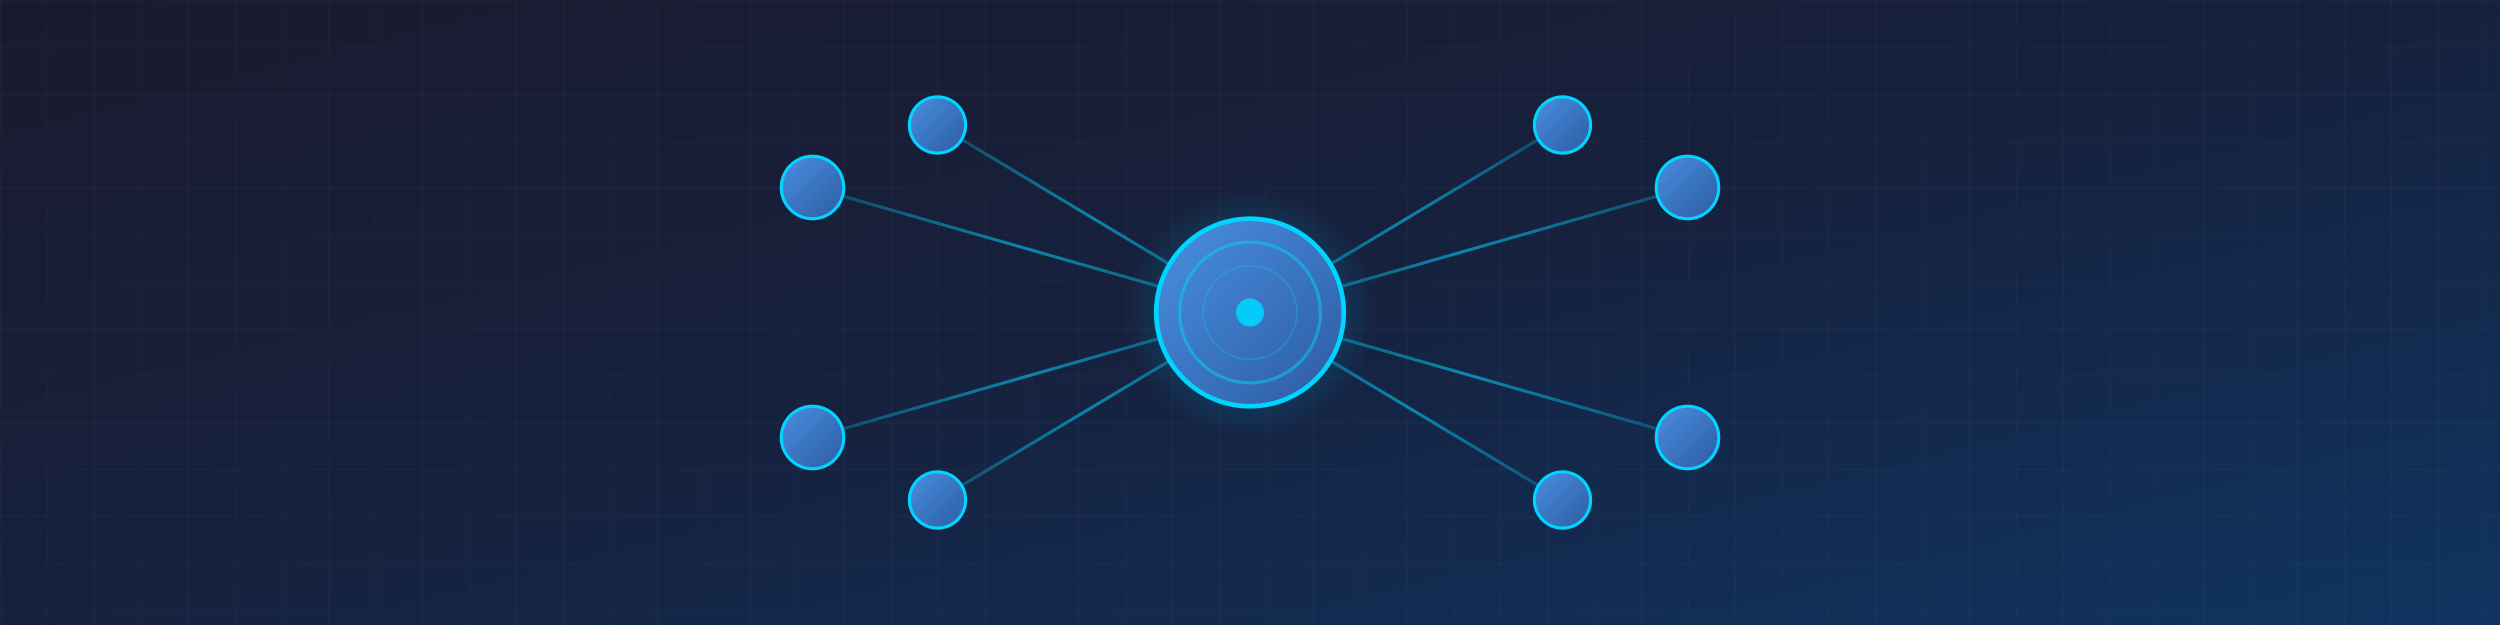 <?xml version="1.0" encoding="UTF-8" standalone="no"?>
<svg
  width="1600"
  height="400"
  viewBox="0 0 1600 400"
  version="1.1"
  id="svg34"
  sodipodi:docname="centinum-banner-wide.svg"
  inkscape:version="1.4.2 (f4327f4, 2025-05-13)"
  xmlns:inkscape="http://www.inkscape.org/namespaces/inkscape"
  xmlns:sodipodi="http://sodipodi.sourceforge.net/DTD/sodipodi-0.dtd"
  xmlns:xlink="http://www.w3.org/1999/xlink"
  xmlns="http://www.w3.org/2000/svg"
  xmlns:svg="http://www.w3.org/2000/svg">
  <sodipodi:namedview
    id="namedview34"
    pagecolor="#ffffff"
    bordercolor="#000000"
    borderopacity="0.25"
    inkscape:showpageshadow="2"
    inkscape:pageopacity="0.0"
    inkscape:pagecheckerboard="0"
    inkscape:deskcolor="#d1d1d1"
    inkscape:zoom="0.555"
    inkscape:cx="951.35135"
    inkscape:cy="110.81081"
    inkscape:window-width="1920"
    inkscape:window-height="1009"
    inkscape:window-x="-8"
    inkscape:window-y="-8"
    inkscape:window-maximized="1"
    inkscape:current-layer="svg34" />
  <defs
    id="defs11">
    <linearGradient
      id="bgGradient"
      x1="0%"
      y1="0%"
      x2="100%"
      y2="100%">
      <stop
        offset="0%"
        style="stop-color:#1a1a2e;stop-opacity:1"
        id="stop1" />
      <stop
        offset="50%"
        style="stop-color:#16213e;stop-opacity:1"
        id="stop2" />
      <stop
        offset="100%"
        style="stop-color:#0f3460;stop-opacity:1"
        id="stop3" />
    </linearGradient>
    <radialGradient
      id="glowGradient"
      cx="400"
      cy="200"
      r="80"
      fx="400"
      fy="200"
      gradientUnits="userSpaceOnUse"
      gradientTransform="translate(104.387)">
      <stop
        offset="0%"
        style="stop-color:#00d4ff;stop-opacity:0.8"
        id="stop4" />
      <stop
        offset="70%"
        style="stop-color:#0099cc;stop-opacity:0.3"
        id="stop5" />
      <stop
        offset="100%"
        style="stop-color:#0099cc;stop-opacity:0"
        id="stop6" />
    </radialGradient>
    <linearGradient
      id="nodeGradient"
      x1="0%"
      y1="0%"
      x2="100%"
      y2="100%">
      <stop
        offset="0%"
        style="stop-color:#4a90e2;stop-opacity:1"
        id="stop7" />
      <stop
        offset="100%"
        style="stop-color:#2c5aa0;stop-opacity:1"
        id="stop8" />
    </linearGradient>
    <linearGradient
      id="lineGradient"
      x1="0%"
      y1="0%"
      x2="100%"
      y2="0%">
      <stop
        offset="0%"
        style="stop-color:#00d4ff;stop-opacity:0.3"
        id="stop9" />
      <stop
        offset="50%"
        style="stop-color:#00d4ff;stop-opacity:0.8"
        id="stop10" />
      <stop
        offset="100%"
        style="stop-color:#00d4ff;stop-opacity:0.3"
        id="stop11" />
    </linearGradient>
    <linearGradient
      inkscape:collect="always"
      xlink:href="#lineGradient"
      id="linearGradient36"
      x1="64.697"
      y1="220.287"
      x2="216.3"
      y2="220.287"
      gradientTransform="scale(1.851,0.54)"
      gradientUnits="userSpaceOnUse" />
    <linearGradient
      inkscape:collect="always"
      xlink:href="#lineGradient"
      id="linearGradient37"
      x1="64.697"
      y1="368.331"
      x2="216.3"
      y2="368.331"
      gradientTransform="scale(1.851,0.54)"
      gradientUnits="userSpaceOnUse" />
    <linearGradient
      inkscape:collect="always"
      xlink:href="#lineGradient"
      id="linearGradient38"
      x1="155.222"
      y1="101.711"
      x2="311.646"
      y2="101.711"
      gradientTransform="scale(1.285,0.778)"
      gradientUnits="userSpaceOnUse" />
    <linearGradient
      inkscape:collect="always"
      xlink:href="#lineGradient"
      id="linearGradient39"
      x1="155.222"
      y1="255.93"
      x2="311.646"
      y2="255.93"
      gradientTransform="scale(1.285,0.778)"
      gradientUnits="userSpaceOnUse" />
    <linearGradient
      inkscape:collect="always"
      xlink:href="#lineGradient"
      id="linearGradient40"
      x1="310.845"
      y1="101.711"
      x2="467.268"
      y2="101.711"
      gradientTransform="scale(1.285,0.778)"
      gradientUnits="userSpaceOnUse" />
    <linearGradient
      inkscape:collect="always"
      xlink:href="#lineGradient"
      id="linearGradient41"
      x1="310.845"
      y1="255.93"
      x2="467.268"
      y2="255.93"
      gradientTransform="scale(1.285,0.778)"
      gradientUnits="userSpaceOnUse" />
    <linearGradient
      inkscape:collect="always"
      xlink:href="#lineGradient"
      id="linearGradient42"
      x1="216.003"
      y1="220.287"
      x2="367.606"
      y2="220.287"
      gradientTransform="scale(1.851,0.54)"
      gradientUnits="userSpaceOnUse" />
    <linearGradient
      inkscape:collect="always"
      xlink:href="#lineGradient"
      id="linearGradient43"
      x1="216.003"
      y1="368.331"
      x2="367.606"
      y2="368.331"
      gradientTransform="scale(1.851,0.54)"
      gradientUnits="userSpaceOnUse" />
    <linearGradient
      inkscape:collect="always"
      xlink:href="#lineGradient"
      id="linearGradient44"
      x1="78.62"
      y1="120.522"
      x2="446.714"
      y2="120.522"
      gradientTransform="scale(1.523,0.657)"
      gradientUnits="userSpaceOnUse" />
    <linearGradient
      inkscape:collect="always"
      xlink:href="#nodeGradient"
      id="linearGradient45"
      x1="99"
      y1="99"
      x2="141"
      y2="141"
      gradientUnits="userSpaceOnUse" />
    <linearGradient
      inkscape:collect="always"
      xlink:href="#nodeGradient"
      id="linearGradient46"
      x1="99"
      y1="259"
      x2="141"
      y2="301"
      gradientUnits="userSpaceOnUse" />
    <linearGradient
      inkscape:collect="always"
      xlink:href="#nodeGradient"
      id="linearGradient47"
      x1="181"
      y1="61"
      x2="219"
      y2="99"
      gradientUnits="userSpaceOnUse" />
    <linearGradient
      inkscape:collect="always"
      xlink:href="#nodeGradient"
      id="linearGradient48"
      x1="181"
      y1="301"
      x2="219"
      y2="339"
      gradientUnits="userSpaceOnUse" />
    <linearGradient
      inkscape:collect="always"
      xlink:href="#nodeGradient"
      id="linearGradient49"
      x1="581"
      y1="61"
      x2="619"
      y2="99"
      gradientUnits="userSpaceOnUse" />
    <linearGradient
      inkscape:collect="always"
      xlink:href="#nodeGradient"
      id="linearGradient50"
      x1="581"
      y1="301"
      x2="619"
      y2="339"
      gradientUnits="userSpaceOnUse" />
    <linearGradient
      inkscape:collect="always"
      xlink:href="#nodeGradient"
      id="linearGradient51"
      x1="659"
      y1="99"
      x2="701"
      y2="141"
      gradientUnits="userSpaceOnUse" />
    <linearGradient
      inkscape:collect="always"
      xlink:href="#nodeGradient"
      id="linearGradient52"
      x1="659"
      y1="259"
      x2="701"
      y2="301"
      gradientUnits="userSpaceOnUse" />
    <linearGradient
      inkscape:collect="always"
      xlink:href="#nodeGradient"
      id="linearGradient53"
      x1="338.5"
      y1="138.5"
      x2="461.5"
      y2="261.5"
      gradientUnits="userSpaceOnUse"
      gradientTransform="translate(104.387)" />
  </defs>
  <rect
    width="1600"
    height="400"
    fill="url(#bgGradient)"
    id="rect11" />
  <pattern
    id="grid"
    width="30"
    height="30"
    patternUnits="userSpaceOnUse">
    <path
      d="M 30 0 L 0 0 0 30"
      fill="none"
      stroke="#ffffff"
      stroke-width="0.5"
      opacity="0.1"
      id="path11" />
  </pattern>
  <rect
    width="1600"
    height="400"
    fill="url(#grid)"
    id="rect12" />
  <g
    id="g1"
    transform="translate(295.613)">
    <circle
      cx="504.387"
      cy="200"
      r="80"
      fill="url(#glowGradient)"
      opacity="0.6"
      id="circle12"
      style="fill:url(#glowGradient)" />
    <g
      stroke="url(#lineGradient)"
      stroke-width="2"
      fill="none"
      opacity="0.7"
      id="g19"
      style="stroke:url(#linearGradient44)"
      transform="translate(104.387)">
      <line
        x1="400"
        y1="200"
        x2="120"
        y2="120"
        id="line12"
        style="stroke:url(#linearGradient36)" />
      <line
        x1="400"
        y1="200"
        x2="120"
        y2="280"
        id="line13"
        style="stroke:url(#linearGradient37)" />
      <line
        x1="400"
        y1="200"
        x2="200"
        y2="80"
        id="line14"
        style="stroke:url(#linearGradient38)" />
      <line
        x1="400"
        y1="200"
        x2="200"
        y2="320"
        id="line15"
        style="stroke:url(#linearGradient39)" />
      <line
        x1="400"
        y1="200"
        x2="600"
        y2="80"
        id="line16"
        style="stroke:url(#linearGradient40)" />
      <line
        x1="400"
        y1="200"
        x2="600"
        y2="320"
        id="line17"
        style="stroke:url(#linearGradient41)" />
      <line
        x1="400"
        y1="200"
        x2="680"
        y2="120"
        id="line18"
        style="stroke:url(#linearGradient42)" />
      <line
        x1="400"
        y1="200"
        x2="680"
        y2="280"
        id="line19"
        style="stroke:url(#linearGradient43)" />
    </g>
    <g
      id="g26"
      transform="translate(104.387)">
      <circle
        cx="120"
        cy="120"
        r="20"
        fill="url(#nodeGradient)"
        stroke="#00d4ff"
        stroke-width="2"
        id="circle19"
        style="fill:url(#linearGradient45)" />
      <circle
        cx="120"
        cy="280"
        r="20"
        fill="url(#nodeGradient)"
        stroke="#00d4ff"
        stroke-width="2"
        id="circle20"
        style="fill:url(#linearGradient46)" />
      <circle
        cx="200"
        cy="80"
        r="18"
        fill="url(#nodeGradient)"
        stroke="#00d4ff"
        stroke-width="2"
        id="circle21"
        style="fill:url(#linearGradient47)" />
      <circle
        cx="200"
        cy="320"
        r="18"
        fill="url(#nodeGradient)"
        stroke="#00d4ff"
        stroke-width="2"
        id="circle22"
        style="fill:url(#linearGradient48)" />
      <circle
        cx="600"
        cy="80"
        r="18"
        fill="url(#nodeGradient)"
        stroke="#00d4ff"
        stroke-width="2"
        id="circle23"
        style="fill:url(#linearGradient49)" />
      <circle
        cx="600"
        cy="320"
        r="18"
        fill="url(#nodeGradient)"
        stroke="#00d4ff"
        stroke-width="2"
        id="circle24"
        style="fill:url(#linearGradient50)" />
      <circle
        cx="680"
        cy="120"
        r="20"
        fill="url(#nodeGradient)"
        stroke="#00d4ff"
        stroke-width="2"
        id="circle25"
        style="fill:url(#linearGradient51)" />
      <circle
        cx="680"
        cy="280"
        r="20"
        fill="url(#nodeGradient)"
        stroke="#00d4ff"
        stroke-width="2"
        id="circle26"
        style="fill:url(#linearGradient52)" />
    </g>
    <circle
      cx="504.387"
      cy="200"
      r="60"
      fill="url(#nodeGradient)"
      stroke="#00d4ff"
      stroke-width="3"
      id="circle27"
      style="fill:url(#linearGradient53)" />
    <circle
      cx="504.387"
      cy="200"
      r="45"
      fill="none"
      stroke="#00d4ff"
      stroke-width="2"
      opacity="0.5"
      id="circle28" />
    <circle
      cx="504.387"
      cy="200"
      r="30"
      fill="none"
      stroke="#00d4ff"
      stroke-width="1"
      opacity="0.3"
      id="circle29" />
    <circle
      cx="504.387"
      cy="200"
      r="9"
      fill="#00d4ff"
      opacity="0.9"
      id="circle30" />
    <circle
      cx="504.387"
      cy="200"
      r="60"
      fill="none"
      stroke="#00d4ff"
      stroke-width="2"
      opacity="0.4"
      id="circle34">
      <animate
        attributeName="r"
        values="60;80;60"
        dur="3s"
        repeatCount="indefinite" />
      <animate
        attributeName="opacity"
        values="0.4;0.1;0.4"
        dur="3s"
        repeatCount="indefinite" />
    </circle>
  </g>
</svg>
